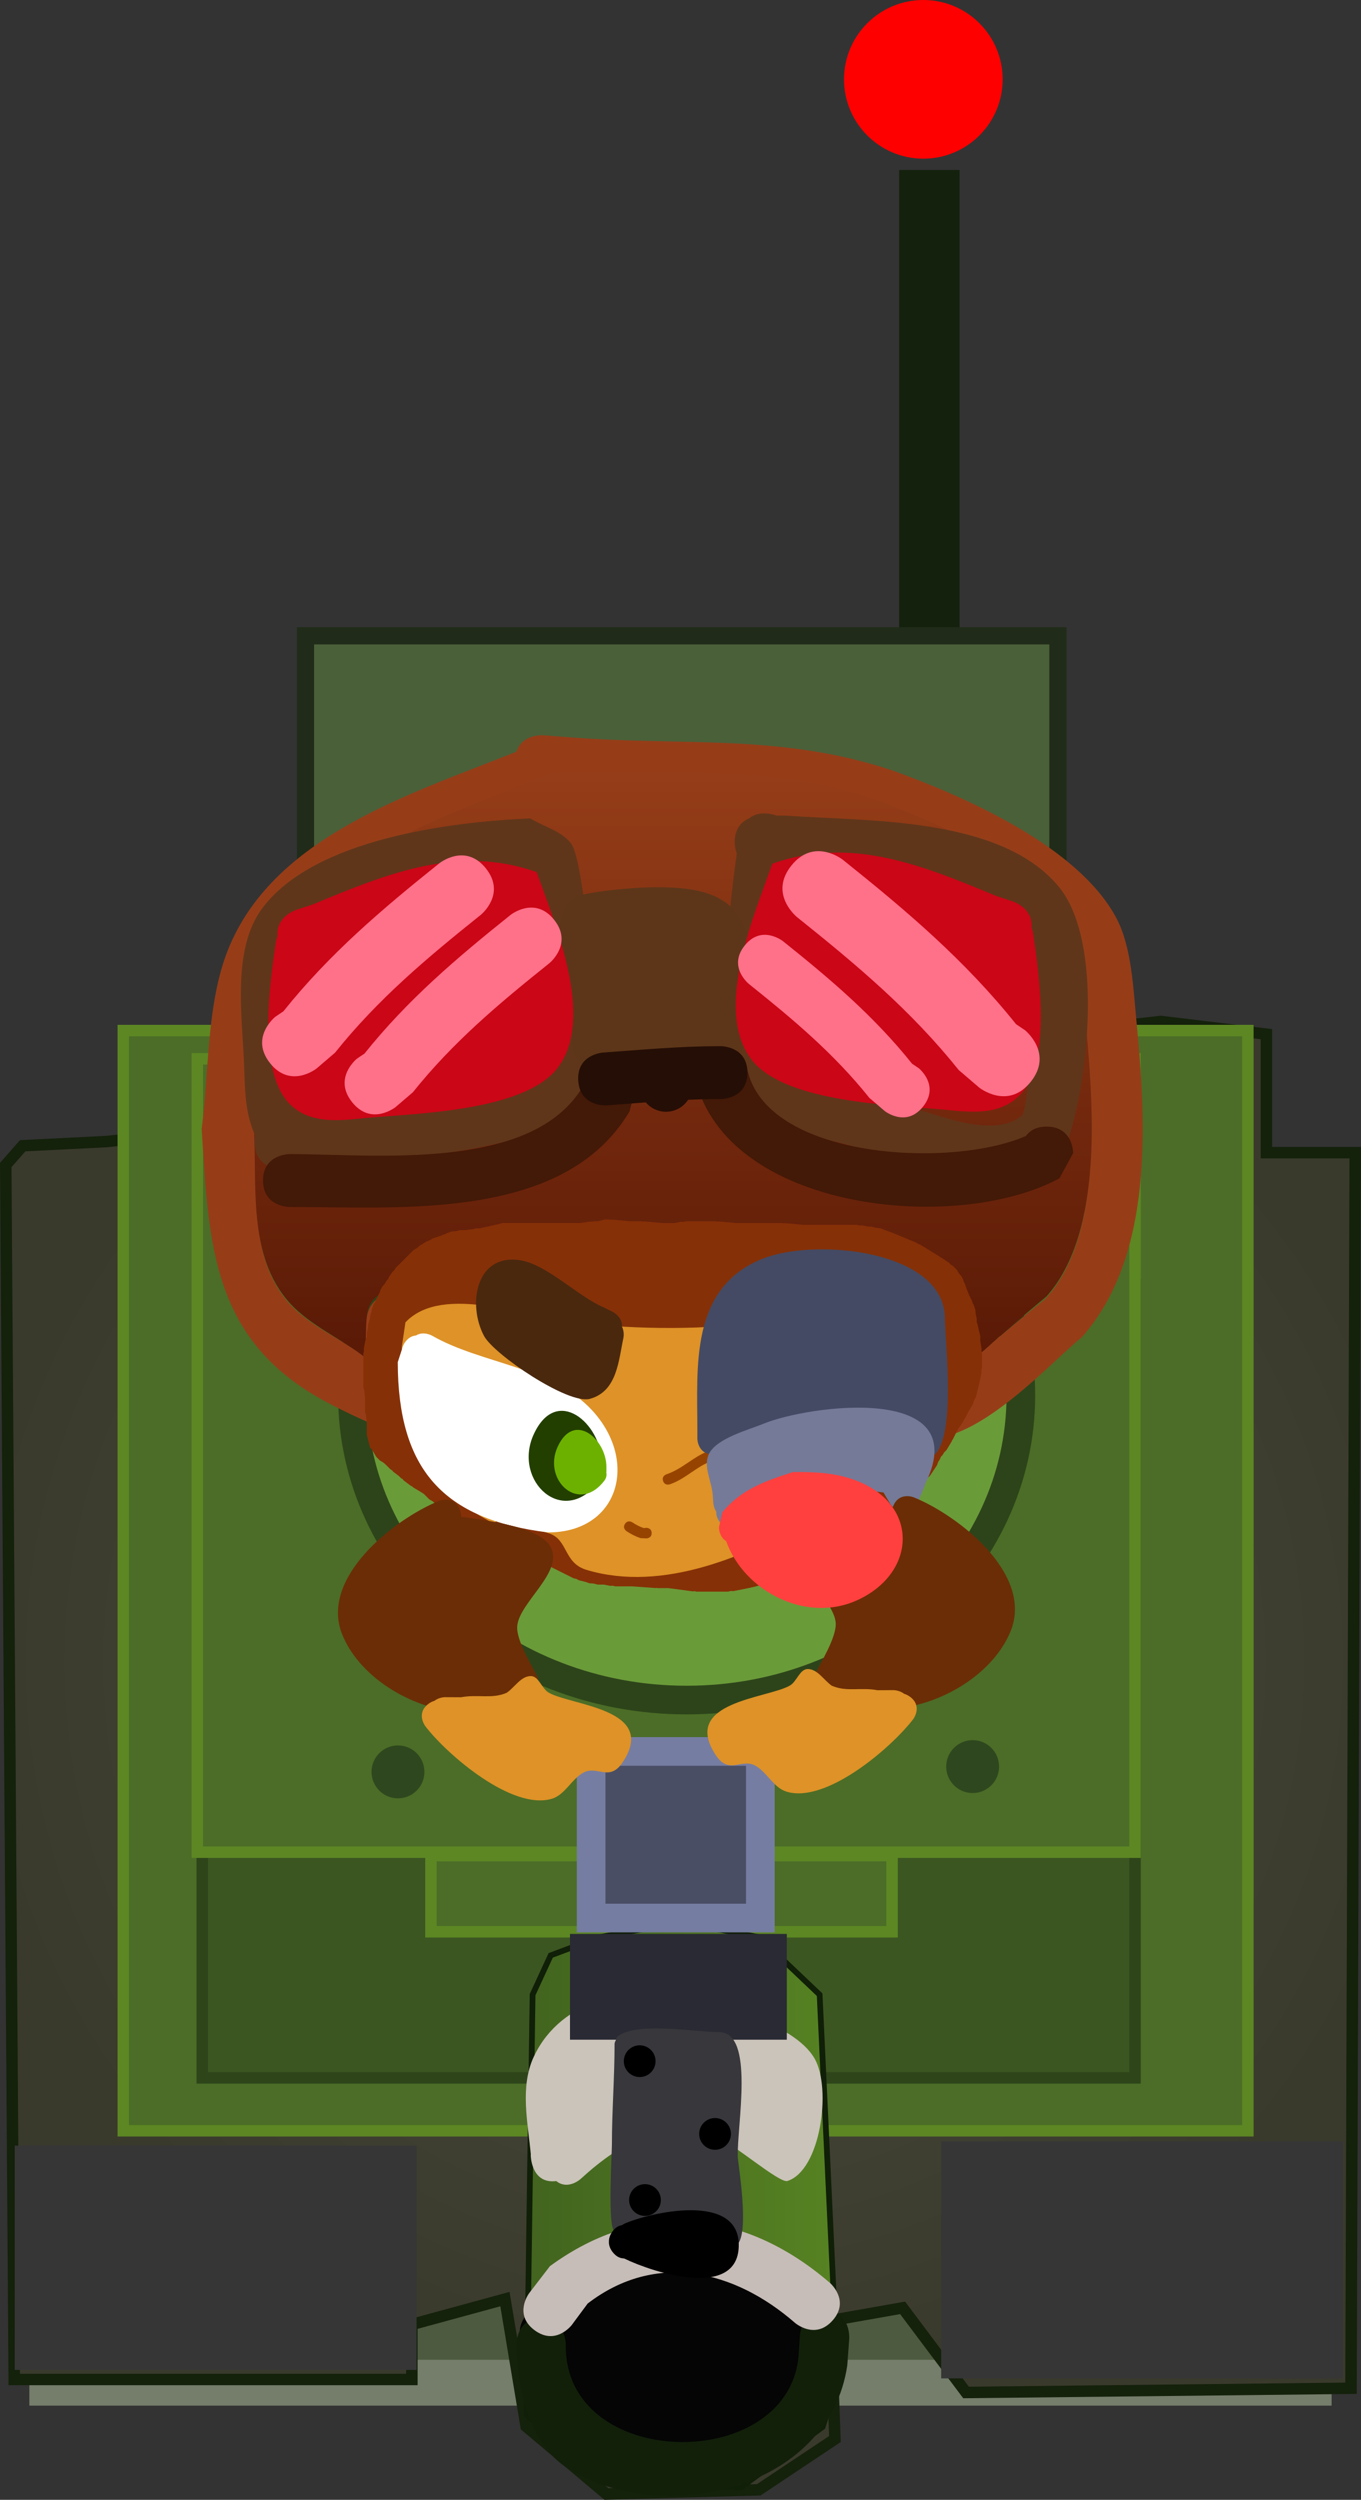 <svg version="1.1" xmlns="http://www.w3.org/2000/svg" xmlns:xlink="http://www.w3.org/1999/xlink" width="118.803" height="218.155" viewBox="0,0,118.803,218.155"><rect x="0" y="0" width="118.803" height="218.155" fill="#333333" stroke="none"/><defs><radialGradient cx="242.031" cy="216.136" r="64.255" gradientUnits="userSpaceOnUse" id="color-1"><stop offset="0" stop-color="#4d4d3f"/><stop offset="1" stop-color="#3a3a2c"/></radialGradient><linearGradient x1="226.56" y1="263.5" x2="253.992" y2="263.5" gradientUnits="userSpaceOnUse" id="color-2"><stop offset="0" stop-color="#42641f"/><stop offset="1" stop-color="#578322"/></linearGradient><linearGradient x1="239.314" y1="138.065" x2="239.314" y2="191.495" gradientUnits="userSpaceOnUse" id="color-3"><stop offset="0" stop-color="#963d18"/><stop offset="1" stop-color="#571805"/></linearGradient></defs><g transform="translate(-180.599,-71.097)"><g data-paper-data="{&quot;isPaintingLayer&quot;:true}" fill-rule="nonzero" stroke-linejoin="miter" stroke-miterlimit="10" stroke-dasharray="" stroke-dashoffset="0" style="mix-blend-mode: normal"><path d="M244.447,210.433c-0.632,-0.378 -0.632,-1.198 -0.632,-1.198l0.303,-1.327c1.666,-2.006 3.723,-2.713 6.168,-3.502c1.937,-0.014 3.734,0.056 5.571,0.769c5.43,2.107 5.215,8.014 0.079,10.395c-4.506,2.088 -9.942,-0.779 -11.489,-5.136z" fill="#ff403e" stroke="none" stroke-width="0.5" stroke-linecap="butt"/><path d="M235.746,254.665c0,-0.765 0.62,-1.385 1.385,-1.385c0.765,0 1.385,0.62 1.385,1.385c0,0.765 -0.62,1.385 -1.385,1.385c-0.765,0 -1.385,-0.62 -1.385,-1.385z" fill="#000000" stroke="none" stroke-width="0.5" stroke-linecap="butt"/><path d="M242.324,261.012c0,-0.765 0.62,-1.385 1.385,-1.385c0.765,0 1.385,0.62 1.385,1.385c0,0.765 -0.62,1.385 -1.385,1.385c-0.765,0 -1.385,-0.62 -1.385,-1.385z" fill="#000000" stroke="none" stroke-width="0.5" stroke-linecap="butt"/><path d="M236.207,266.782c0,-0.765 0.62,-1.385 1.385,-1.385c0.765,0 1.385,0.62 1.385,1.385c0,0.765 -0.62,1.385 -1.385,1.385c-0.765,0 -1.385,-0.62 -1.385,-1.385z" fill="#000000" stroke="none" stroke-width="0.5" stroke-linecap="butt"/><path d="M250.204,154.608c-0.426,4.476 -0.242,8.949 -0.087,13.455c0.049,1.441 -0.203,4.167 1.457,4.936c2.842,1.316 6.577,1.685 9.602,2.533c2.683,0.751 7.135,2.603 9.476,0.543c0.627,-2.263 0.516,-4.473 0.516,-6.814c-0.001,-2.741 1.027,-7.869 -0.938,-10.149c-4.022,-4.667 -14.278,-4.173 -20.026,-4.502zM249.149,149.967l0.857,0.002c7.08,0.51 18.676,0.067 23.761,6.174c4.001,4.804 2.592,17.226 0.686,22.549c-6.045,4.839 -12.377,1.884 -19.143,-0.011c-3.386,-0.948 -6.784,-0.965 -8.788,-4.442c-2.795,-4.851 -1.674,-14.908 -0.838,-20.971c-0.113,-0.272 -0.181,-0.6 -0.181,-0.996c0,-1.229 0.655,-1.804 1.267,-2.072c0.389,-0.31 0.946,-0.51 1.737,-0.397c0.242,0.035 0.456,0.091 0.643,0.165z" fill="#60361a" stroke="none" stroke-width="0.5" stroke-linecap="butt"/><path d="M246.61,172.398c0,2.308 -2.308,2.308 -2.308,2.308h-0.185c-0.896,-0.001 -1.79,0.023 -2.683,0.061c-0.412,0.63 -1.124,1.046 -1.933,1.046c-0.707,0 -1.339,-0.318 -1.763,-0.818c-1.142,0.085 -2.283,0.177 -3.427,0.258c0,0 -2.302,0.164 -2.467,-2.138c-0.164,-2.302 2.138,-2.467 2.138,-2.467c3.382,-0.242 6.743,-0.558 10.135,-0.56h0.185c0,0 2.308,0 2.308,2.308z" fill="#250e05" stroke="none" stroke-width="0.5" stroke-linecap="butt"/><path d="M259.087,128.665v-42.731h5.275v42.731z" fill="#14210d" stroke="none" stroke-width="0" stroke-linecap="butt"/><path d="M207.267,170.633v-44.05h65.679v44.05z" fill="#4a6039" stroke="#212b19" stroke-width="1.5" stroke-linecap="butt"/><path d="M185.162,279.032v-78.287h109.676v78.287z" fill="#4e5a3f" stroke="#757d6b" stroke-width="4" stroke-linecap="butt"/><path d="M182.577,171.084l7.386,-0.369l91.95,-10.477l9.232,1.108v10.34h7.755l-0.369,107.829l-33.604,0.369l-5.539,-7.386l-6.278,1.108l0.369,10.34l-6.647,4.431l-13.294,0.369l-7.016,-5.908l-1.846,-11.105l-8.124,2.216v4.801h-34.712l-0.739,-105.983z" fill="url(#color-1)" stroke="#14210b" stroke-width="1" stroke-linecap="round"/><path d="M191.36,257.046v-96.013h98.167v96.013z" fill="#4b6d27" stroke="#5c8723" stroke-width="1" stroke-linecap="butt"/><path d="M198.253,252.43v-69.24h81.426v69.24z" fill="#3c5621" stroke="#2e451a" stroke-width="1" stroke-linecap="butt"/><path d="M197.823,232.735v-69.24h81.857v69.24z" fill="#4b6d27" stroke="#5c8723" stroke-width="1" stroke-linecap="butt"/><path d="M218.217,239.679v-6.647h40.251v6.647z" fill="#4b6d27" stroke="#5c8723" stroke-width="1" stroke-linecap="butt"/><path d="M269.71,192.87c0,14.684 -13.061,26.588 -29.173,26.588c-16.112,0 -29.173,-11.904 -29.173,-26.588c0,-14.684 13.061,-26.588 29.173,-26.588c16.112,0 29.173,11.904 29.173,26.588z" fill="#6a9b39" stroke="#2d441a" stroke-width="2.5" stroke-linecap="butt"/><path d="M262.755,278.653v-20.68h35.081v20.68z" fill="#363636" stroke="none" stroke-width="0" stroke-linecap="butt"/><path d="M181.883,277.914v-19.572h35.082v19.572z" data-paper-data="{&quot;index&quot;:null}" fill="#363636" stroke="none" stroke-width="0" stroke-linecap="butt"/><path d="M228.67,241.739l4.22,-1.583l7.122,-1.319l6.858,1.319l5.275,5.012l1.319,28.223l0.528,4.484l-1.583,5.012l-7.122,5.275l-12.397,-0.528l-6.33,-5.803l0.528,-36.664z" fill="url(#color-2)" stroke="#101f07" stroke-width="0.5" stroke-linecap="round"/><path d="M229.152,261.432c-0.101,0.016 -0.209,0.024 -0.324,0.024c-1.901,0 -1.901,-2.308 -1.901,-2.308l0.012,-0.009c-0.255,-2.781 -0.979,-5.921 0.259,-8.564c2.417,-5.158 8.576,-6.127 12.852,-5.564c2.943,0.967 9.823,2.542 11.658,5.736c1.492,2.598 0.534,9.771 -2.382,10.682c-0.684,0.213 -4.835,-3.355 -6,-3.746c-4.801,-1.613 -8.293,0.147 -12.053,3.575c0,0 -1.093,0.995 -2.121,0.174z" fill="#cbc4ba" stroke="none" stroke-width="0.5" stroke-linecap="butt"/><path d="M226.345,275.788c-1.028,-1.485 0.343,-2.857 0.343,-2.857l0.687,-0.624c3.432,-2.275 6.606,-3.115 10.62,-3.901c1.569,-0.005 4.226,-0.087 5.807,0.187c7.432,1.291 11.775,7.645 6.215,14.052c-4.444,5.12 -13.754,5.525 -19.046,1.491c-2.622,-1.999 -3.347,-4.484 -4.469,-7.402c0,0 -0.159,-0.413 -0.157,-0.947z" fill="#050505" stroke="none" stroke-width="0.5" stroke-linecap="butt"/><path d="M252.747,272.722c2.148,0.177 1.982,2.478 1.982,2.478l-0.172,2.332c-1.62,10.959 -16.355,14.175 -24.543,8.872c-3.254,-2.108 -4.296,-7.039 -4.338,-10.709c0,0 0,-2.308 2.154,-2.308c2.154,0 2.154,2.308 2.154,2.308c-0.177,10.967 19.171,11.321 20.308,1.184l0.141,-2.033c0,0 0.165,-2.301 2.313,-2.124z" fill="#12200a" stroke="none" stroke-width="0.5" stroke-linecap="butt"/><path d="M227.258,274.447c-1.862,-1.385 -0.466,-3.231 -0.466,-3.231l1.812,-2.357c8.095,-5.917 17.006,-4.966 24.458,1.478c0,0 1.752,1.52 0.219,3.257c-1.533,1.737 -3.284,0.217 -3.284,0.217c-5.284,-4.602 -12.126,-6.279 -18.101,-1.688l-1.38,1.863c0,0 -1.396,1.846 -3.258,0.462z" fill="#c7bdb8" stroke="none" stroke-width="0.5" stroke-linecap="butt"/><path d="M213.031,225.726c0,-1.275 1.033,-2.308 2.308,-2.308c1.275,0 2.308,1.033 2.308,2.308c0,1.275 -1.033,2.308 -2.308,2.308c-1.275,0 -2.308,-1.033 -2.308,-2.308z" fill="#2f471e" stroke="none" stroke-width="0.5" stroke-linecap="butt"/><path d="M263.194,225.264c0,-1.275 1.033,-2.308 2.308,-2.308c1.275,0 2.308,1.033 2.308,2.308c0,1.275 -1.033,2.308 -2.308,2.308c-1.275,0 -2.308,-1.033 -2.308,-2.308z" fill="#2f471e" stroke="none" stroke-width="0.5" stroke-linecap="butt"/><path d="M229.402,139.997c-0.346,0.296 -0.676,0.434 -0.676,0.434c-8.784,3.654 -18.25,5.851 -23.644,14.74c-2.324,3.83 -1.67,10.27 -2.264,14.594c0.372,5.221 -0.648,11.28 3.245,15.322c1.72,1.785 4.41,2.931 6.354,4.388c-0.004,-0.147 -0.003,-0.282 0.004,-0.399c0.212,-3.663 -0.375,-4.766 4.217,-5.796c3.954,-0.887 11.293,0.718 15.447,0.718c6.245,0.004 12.202,-0.8 18.407,-1.464c2.305,-0.247 5.614,-1.403 7.897,-1.119c4.353,0.542 4.531,1.057 5.171,5.29c0.001,0.006 0.036,3.112 -0.369,4.722c1.145,-0.959 3.105,-2.35 3.21,-2.441c1.799,-1.553 3.596,-3.064 5.458,-4.543c5.174,-5.599 4.027,-16.755 3.349,-23.762c-0.207,-2.138 -0.217,-5.319 -1.225,-7.279c-2.616,-5.088 -11.979,-8.93 -16.987,-10.705c-9.305,-3.103 -17.384,-1.922 -26.935,-2.65zM225.673,136.693c0.534,-1.571 2.342,-1.432 2.342,-1.432l2.4,0.185c9.94,0.772 18.369,-0.349 28.087,2.889c6.29,2.261 16.279,6.639 19.571,12.929c1.318,2.517 1.46,6.19 1.729,8.969c0.864,8.924 1.517,20.46 -4.775,27.568c-3.101,2.496 -11.055,11.536 -15.652,8.004c-3.14,-2.413 1.343,-7.686 -0.317,-9.91c-0.177,-0.237 -5.045,0.824 -5.228,0.85c-7.241,1.032 -14.446,1.866 -21.746,1.87c-3.284,0 -6.588,0.126 -9.868,-0.001c-0.939,-0.036 -1.883,-0.062 -2.812,-0.204c-0.91,-0.139 -2.554,-1.427 -2.713,-0.52c-0.381,2.175 2.033,6.367 -1.116,8.052c-0.793,0.424 -5.152,-1.789 -6.348,-2.419c-10.157,-5.35 -10.384,-13.737 -11.024,-23.909c0.592,-4.559 0.455,-9.592 1.746,-14.026c3.256,-11.182 16.162,-15.053 25.722,-18.894z" fill="#963d18" stroke="none" stroke-width="0.5" stroke-linecap="butt"/><path d="M230.03,138.117c9.551,0.754 17.717,-0.455 27.023,2.759c5.008,1.839 14.402,5.863 17.018,11.132c1.008,2.03 1.023,5.344 1.23,7.558c0.678,7.257 1.814,18.874 -3.36,24.673c-1.862,1.532 -3.669,3.112 -5.468,4.721c-0.105,0.094 -2.072,1.543 -3.217,2.536c0.405,-1.668 0.237,-5.017 0.236,-5.023c-0.64,-4.385 -0.677,-4.795 -5.03,-5.356c-2.283,-0.295 -5.612,0.922 -7.917,1.178c-6.205,0.688 -12.247,1.53 -18.492,1.526c-4.153,0 -11.532,-1.693 -15.486,-0.774c-4.592,1.067 -3.863,2.088 -4.075,5.882c-0.007,0.121 -0.147,0.387 -0.143,0.539c-1.944,-1.509 -4.645,-2.711 -6.364,-4.56c-3.893,-4.187 -2.885,-10.5 -3.257,-15.908c0.594,-4.479 -0.056,-11.188 2.268,-15.155c5.393,-9.208 14.912,-11.543 23.696,-15.328c0,0 0.332,-0.143 0.678,-0.451z" data-paper-data="{&quot;noHover&quot;:false,&quot;origItem&quot;:[&quot;Path&quot;,{&quot;applyMatrix&quot;:true,&quot;segments&quot;:[[[217.92027,486.23867],[0,0],[-0.37482,0.32116]],[[217.18817,486.7087],[0,0],[-9.51461,3.95751]],[[191.57761,502.67511],[5.84178,-9.62911],[-2.51682,4.14852]],[[189.12527,518.48347],[0.64297,-4.68443],[0.40256,5.65522]],[[192.64026,535.08032],[-4.2172,-4.37814],[1.86268,1.93376]],[[199.52264,539.83333],[-2.10525,-1.57775],[-0.00471,-0.15927]],[[199.52664,539.40101],[-0.00732,0.12642],[0.22965,-3.9674]],[[204.0948,533.12313],[-4.97411,1.11557],[4.2828,-0.96053]],[[220.82664,533.90101],[-4.49899,0],[6.76464,0.00396]],[[240.76546,532.31469],[-6.72156,0.71983],[2.49634,-0.26734]],[[249.3193,531.10273],[-2.47306,-0.30808],[4.71548,0.58744]],[[254.921,536.83323],[-0.69354,-4.58532],[0.00096,0.00635]],[[254.52124,541.94784],[0.43898,-1.74415],[1.24058,-1.03861]],[[257.99843,539.30392],[-0.11396,0.09835],[1.94904,-1.68197]],[[263.91094,534.38266],[-2.01726,1.60216],[5.60477,-6.06446]],[[267.53851,508.64434],[0.73441,7.58917],[-0.22406,-2.31536]],[[266.21148,500.75992],[1.09151,2.1228],[-2.83356,-5.5108]],[[247.81088,489.16417],[5.425,1.9229],[-10.07946,-3.36159]],[[218.63489,486.29364],[10.3456,0.78873],[0,0]]],&quot;closed&quot;:true}]}" fill="url(#color-3)" stroke="none" stroke-width="0.5" stroke-linecap="butt"/><path d="M207.024,168.342c5.056,-0.397 10.3,-0.97 15.239,-1.848c1.202,-0.214 4.718,-0.555 5.586,-1.712c1.785,-2.381 -0.244,-10.316 -0.634,-13.046c-0.219,-1.53 0.146,-4.043 -1.377,-4.725c-5.228,0.666 -15.139,1.574 -18.683,6.157c-1.81,2.34 -0.75,7.805 -0.645,10.525c0.079,2.063 -0.186,3.167 0.513,4.65zM202.869,170.199c-0.885,-2.039 -0.869,-3.682 -0.971,-6.329c-0.158,-4.099 -1.053,-9.931 1.57,-13.478c4.512,-6.102 16.5,-7.575 23.415,-7.876c1.19,0.733 2.723,1.088 3.571,2.199c0.632,0.828 1.144,5.071 1.33,6.369c0.622,4.355 2.609,12.666 -0.265,16.497c-1.24,1.654 -3.826,2.373 -5.685,2.865c-5.932,1.571 -12.675,2.087 -18.886,2.534c-0.451,0.177 -0.91,0.159 -1.267,0.091c-0.13,0.009 -0.26,0.019 -0.39,0.028c0,0 -2.302,0.164 -2.467,-2.138c-0.02,-0.286 -0.003,-0.539 0.044,-0.763z" fill="#60361a" stroke="none" stroke-width="0.5" stroke-linecap="butt"/><path d="M249.435,146.914c-0.426,4.476 -0.242,8.949 -0.087,13.455c0.049,1.441 -0.203,4.167 1.457,4.936c2.842,1.316 6.577,1.685 9.602,2.533c2.683,0.751 7.135,2.603 9.476,0.543c0.627,-2.263 0.516,-4.473 0.516,-6.814c-0.001,-2.741 1.027,-7.869 -0.938,-10.149c-4.022,-4.667 -14.278,-4.173 -20.026,-4.502zM248.379,142.274l0.857,0.002c7.08,0.51 18.676,0.067 23.761,6.174c4.001,4.804 2.592,17.226 0.686,22.549c-6.045,4.839 -12.377,1.884 -19.143,-0.011c-3.386,-0.948 -6.784,-0.965 -8.788,-4.442c-2.795,-4.851 -1.674,-14.908 -0.838,-20.971c-0.113,-0.272 -0.181,-0.6 -0.181,-0.996c0,-1.229 0.655,-1.804 1.267,-2.072c0.389,-0.31 0.946,-0.51 1.737,-0.397c0.242,0.035 0.456,0.091 0.643,0.165z" fill="#60361a" stroke="none" stroke-width="0.5" stroke-linecap="butt"/><path d="M234.384,162.81c2.263,0.453 1.811,2.716 1.811,2.716l-0.639,2.557c-5.714,9.587 -19.853,8.346 -29.69,8.346c0,0 -2.308,0 -2.308,-2.308c0,-2.308 2.308,-2.308 2.308,-2.308c7.589,0 21.365,1.598 25.702,-6.056l0.1,-1.136c0,0 0.453,-2.263 2.716,-1.811z" fill="#431907" stroke="none" stroke-width="0.5" stroke-linecap="butt"/><path d="M270.156,170.228c0.332,-0.444 0.886,-0.815 1.812,-0.815c2.308,0 2.308,2.308 2.308,2.308l-1.203,2.211c-9.026,4.87 -29.076,2.847 -31.796,-8.744c0,0 -0.484,-2.257 1.773,-2.74c2.257,-0.484 2.74,1.773 2.74,1.773c1.479,8.044 17.841,8.894 24.366,6.007z" fill="#431907" stroke="none" stroke-width="0.5" stroke-linecap="butt"/><path d="M234.907,163.135c-0.264,0.619 -0.837,1.292 -2.083,1.292c-2.308,0 -2.308,-2.308 -2.308,-2.308l0.007,-0.746c-0.221,-2.982 -2.501,-9.267 -0.069,-11.78c0.627,-0.648 5.097,-0.997 6.344,-1.044c6.925,-0.257 9.619,1.419 9.592,8.612c-0.006,1.531 0.619,3.3 -0.207,4.589c-1.951,3.046 -8.327,1.401 -11.275,1.383z" fill="#5d3619" stroke="none" stroke-width="0.5" stroke-linecap="butt"/><path d="M245.841,164.704c0,2.308 -2.308,2.308 -2.308,2.308h-0.185c-0.896,-0.001 -1.79,0.023 -2.683,0.061c-0.412,0.63 -1.124,1.046 -1.933,1.046c-0.707,0 -1.339,-0.318 -1.763,-0.818c-1.142,0.085 -2.283,0.177 -3.427,0.258c0,0 -2.302,0.164 -2.467,-2.138c-0.164,-2.302 2.138,-2.467 2.138,-2.467c3.382,-0.242 6.743,-0.558 10.135,-0.56h0.185c0,0 2.308,-0 2.308,2.308z" fill="#250e05" stroke="none" stroke-width="0.5" stroke-linecap="butt"/><path d="M204.825,152.792c-0.157,-1.694 1.599,-2.279 1.599,-2.279l1.504,-0.495c6.485,-2.697 12.689,-5.232 19.521,-2.811c1.502,4.315 5.192,12.751 1.803,17.11c-2.931,3.771 -12.407,3.944 -16.693,4.344c-2.195,0.205 -4.855,0.618 -6.686,-1.237c-2.834,-2.871 -1.716,-10.631 -1.184,-14.15c0,0 0.032,-0.205 0.137,-0.483z" fill="#cb0616" stroke="none" stroke-width="0.5" stroke-linecap="butt"/><path d="M204.18,163.887c-1.804,-2.255 0.451,-4.059 0.451,-4.059l0.704,-0.473c4.02,-5.025 8.602,-8.912 13.619,-12.926c0,0 2.255,-1.804 4.059,0.451c1.804,2.255 -0.451,4.059 -0.451,4.059c-4.685,3.748 -8.968,7.338 -12.717,12.024l-1.606,1.375c0,0 -2.255,1.804 -4.059,-0.451z" fill="#ff7089" stroke="none" stroke-width="0.5" stroke-linecap="butt"/><path d="M211.336,167.283c-1.689,-2.111 0.422,-3.8 0.422,-3.8l0.659,-0.443c3.763,-4.704 8.052,-8.343 12.749,-12.1c0,0 2.111,-1.689 3.8,0.422c1.689,2.111 -0.422,3.8 -0.422,3.8c-4.386,3.509 -8.395,6.869 -11.905,11.256l-1.504,1.287c0,0 -2.111,1.689 -3.8,-0.422z" fill="#ff7089" stroke="none" stroke-width="0.5" stroke-linecap="butt"/><path d="M270.776,152.536c0.532,3.519 1.65,11.279 -1.184,14.15c-1.831,1.855 -4.492,1.442 -6.686,1.237c-4.286,-0.4 -13.762,-0.573 -16.693,-4.344c-3.389,-4.36 0.301,-12.795 1.803,-17.11c6.832,-2.421 13.036,0.113 19.521,2.811l1.504,0.495c0,0 1.755,0.585 1.599,2.279c0.106,0.278 0.137,0.483 0.137,0.483z" data-paper-data="{&quot;index&quot;:null}" fill="#cb0616" stroke="none" stroke-width="0.5" stroke-linecap="butt"/><path d="M266.07,166.005l-1.782,-1.526c-4.159,-5.199 -8.912,-9.182 -14.11,-13.341c0,0 -2.502,-2.002 -0.5,-4.503c2.002,-2.502 4.503,-0.5 4.503,-0.5c5.567,4.454 10.65,8.766 15.111,14.342l0.781,0.525c0,0 2.502,2.002 0.5,4.503c-2.002,2.502 -4.503,0.5 -4.503,0.5z" data-paper-data="{&quot;index&quot;:null}" fill="#ff7089" stroke="none" stroke-width="0.5" stroke-linecap="butt"/><path d="M257.815,168.045l-1.328,-1.137c-3.099,-3.874 -6.639,-6.841 -10.512,-9.939c0,0 -1.864,-1.491 -0.373,-3.355c1.491,-1.864 3.355,-0.373 3.355,-0.373c4.147,3.318 7.935,6.531 11.258,10.685l0.582,0.391c0,0 1.864,1.491 0.373,3.355c-1.491,1.864 -3.355,0.373 -3.355,0.373z" data-paper-data="{&quot;index&quot;:null}" fill="#ff7089" stroke="none" stroke-width="0.5" stroke-linecap="butt"/><path d="M212.619,195.129l-0.035,-0.106l-0.028,-0.37l-0.09,-0.36v-1.318l-0.035,-0.106l-0.028,-0.37l-0.09,-0.36v-2.923l0.056,-0.223l-0.011,-0.23l0.154,-0.769l0.109,-0.23v-0.394l0.09,-0.36l0.028,-0.37l0.108,-0.325l0.126,-0.628l0.062,-0.132l0.011,-0.145l0.154,-0.462l0.166,-0.26l0.104,-0.29l0.136,-0.204l0.056,-0.168l0.089,-0.14l0.011,-0.048l-0,-0.002l0.001,-0.002l0.025,-0.11l0.154,-0.308l0.241,-0.282l0.191,-0.318l0.111,-0.111l0.013,-0.015l0.049,-0.137l0.308,-0.462l0.17,-0.155l0.118,-0.197l1.539,-1.539l0.318,-0.191l0.282,-0.241l0.179,-0.09l0.342,-0.228l0.29,-0.104l0.26,-0.166l0.768,-0.256l0.161,-0.081l0.162,-0.036l0.14,-0.089l0.462,-0.154l0.37,-0.028l0.36,-0.09h0.549l0.106,-0.035l0.37,-0.028l0.36,-0.09h0.331l0.34,-0.085h0.056l0.051,-0.024l0.466,-0.093l0.031,-0.016l0.518,-0.115l0.514,-0.129h0.064l0.065,-0.014l0.022,0.014h6.609l0.915,-0.131l0.165,0.017l0.161,-0.04h0.295l0.114,-0.025l0.514,-0.129h0.064l0.065,-0.014l0.022,0.014h0.311l0.104,0.026l0.105,-0.016l1.588,0.144h0.972l0.104,0.026l0.105,-0.016l1.588,0.144h1.052l0.545,-0.109l0.23,0.011l0.223,-0.056h2.616l0.104,0.026l0.105,-0.016l1.588,0.144h4.05l0.104,0.026l0.105,-0.016l1.588,0.144h4.665l0.223,0.056l0.23,-0.011l0.545,0.109h0.233l0.4,0.1l0.41,0.047l1.231,0.462l0.035,0.024l0.042,0.006l1.846,0.769l0.137,0.102l0.163,0.05l0.769,0.462l0.015,0.015l0.021,0.007l1.231,0.769l0.024,0.025l0.033,0.012l0.462,0.308l0.155,0.17l0.197,0.118l0.308,0.308l0.191,0.318l0.241,0.282l0.154,0.308l0.025,0.11l0.001,0.002l-0,0.002l0.011,0.048l0.089,0.14l0.132,0.397l0.247,0.617l0.265,0.53l0.036,0.162l0.089,0.14l0.154,0.462l0.028,0.37l0.09,0.36v0.331l0.012,0.049l0.007,0.004l0.016,0.064l0.029,0.058l0.115,0.518l0.129,0.514v0.064l0.014,0.065l-0.014,0.022v0.274l0.122,0.735l-0.015,0.192l0.047,0.187v1.231l-0.056,0.223l0.011,0.23l-0.154,0.769l-0.024,0.051v0.056l-0.308,1.231l-0.161,0.301l-0.099,0.327l-0.416,0.693l-0.268,0.536l-0.095,0.111l-0.049,0.137l-0.536,0.804l-0.397,0.795l-0.059,0.069l-0.026,0.087l-0.462,0.769l-0.201,0.201l-0.146,0.244l-0.153,0.153l-0.059,0.176l-0.166,0.26l-0.104,0.29l-0.615,0.923l-0.335,0.305l-0.305,0.335l-0.604,0.402l-0.075,0.082l-0.389,0.453l-0.035,0.002l-0.708,0.472l-0.762,0.762l-0.318,0.191l-0.186,0.16l-1.306,1.306l-0.001,0.005l-0.014,0.01l-0.175,0.175l-0.398,0.239l-0.377,0.272l-0.23,0.092l-0.015,0.009l-0.004,-0.001l-0.202,0.081l-0.502,0.402l-0.093,0.043l-0.069,0.076l-0.378,0.252l-0.691,0.553l-0.093,0.043l-0.069,0.076l-0.462,0.308l-0.137,0.049l-0.111,0.095l-0.308,0.154l-0.162,0.036l-0.14,0.089l-0.768,0.256l-1.084,0.542l-0.096,0.021l-0.079,0.057l-1.45,0.58l-0.222,0.111l-0.162,0.036l-0.14,0.089l-0.462,0.154l-0.09,0.007l-0.08,0.043l-1.231,0.308h-0.056l-0.051,0.024l-1.539,0.308l-0.23,-0.011l-0.223,0.056h-2.77l-0.151,-0.038l-0.154,0.017l-2.156,-0.287h-0.924l-0.082,-0.02l-0.083,0.015l-2.072,-0.148h-1.456l-0.223,-0.056l-0.23,0.011l-0.545,-0.109h-0.541l-0.36,-0.09l-0.37,-0.028l-0.378,-0.126l-0.529,-0.132l-0.224,-0.12l-0.248,-0.055l-2.376,-1.188l-0.68,-0.272l-0.036,-0.026l-0.044,-0.008l-1.385,-0.615l-0.13,-0.101l-0.156,-0.051l-1.138,-0.711l-3.201,-1.601l-0.431,-0.172l-0.004,0.001l-0.015,-0.009l-0.23,-0.092l-0.377,-0.272l-0.398,-0.239l-0.175,-0.175l-0.014,-0.01l-0.001,-0.005l-0.002,-0.002l-0.318,-0.238l-0.122,-0.061l-0.282,-0.241l-0.318,-0.191l-0.265,-0.265l-0.186,-0.16l-0.318,-0.191l-0.454,-0.454l-0.226,-0.15l-0.722,-0.433l-0.086,-0.086l-0.112,-0.047l-0.615,-0.462l-0.105,-0.129l-0.142,-0.085l-0.192,-0.192l-0.484,-0.363l-0.105,-0.129l-0.142,-0.085l-0.419,-0.419l-0.186,-0.16l-0.318,-0.191l-0.308,-0.308l-0.435,-0.725l-0.106,-0.061l-0.05,-0.2l-0.021,-0.034l0.006,-0.023l-0.224,-0.897z" fill="#863007" stroke="none" stroke-width="0.5" stroke-linecap="butt"/><path d="M258.107,200.624c-2.303,0.988 -4.518,2.152 -6.832,3.139c-5.362,3.044 -12.775,6.356 -19.487,4.331c-2.001,-0.604 -1.588,-2.615 -3.237,-3.173c-2.273,-0.769 -3.28,-0.525 -4.562,-1.241l-0.237,0.415l-1.269,-0.725c-0.43,-0.235 -0.721,-0.691 -0.721,-1.216c0,-0.765 0.62,-1.385 1.385,-1.385h1.477v0.068l0.169,-0.058c1.538,0.384 2.965,0.372 4.507,0.75c3.593,0.45 5.479,-4.875 2.355,-6.688c-3.947,-2.291 -10.325,-3.546 -14.753,-4.638c0,0 -0.375,-0.094 -0.679,-0.38c-0.555,-0.396 -0.555,-1.148 -0.555,-1.148l0.321,-2.179c3.304,-3.482 10.832,-0.338 15.236,0.063c4.922,0.553 11.238,0.645 16.093,-0.177c3.092,-0.523 7.61,-2.481 10.66,-2.229c6.565,0.543 0.752,5.774 -1.834,6.921c-3.369,1.126 -7.56,1.476 -10.611,3.359c-1.178,0.727 -1.969,3.81 -0.559,4.73c2.472,1.613 7.26,0.081 11.159,-0.695c0.239,-0.107 0.479,-0.212 0.72,-0.315l0.206,-0.118l-0.091,-0.363l1.447,-0.362c0.117,-0.032 0.239,-0.049 0.366,-0.049c0.765,0 1.385,0.62 1.385,1.385c0,0.524 -0.291,0.981 -0.721,1.216l-1.269,0.725l-0.017,-0.03z" fill="#de9227" stroke="none" stroke-width="0.5" stroke-linecap="butt"/><path d="M260.791,186.164c0.793,0.064 1.123,0.889 1.123,0.889l0.468,1.437c-0.016,9.361 -3.967,13.733 -13.116,14.861c-6.174,0 -7.944,-6.184 -3.871,-10.633c3.528,-3.853 9.685,-4.059 13.991,-6.538c0,0 0.75,-0.429 1.404,-0.016z" fill="#ffffff" stroke="none" stroke-width="0.5" stroke-linecap="butt"/><path d="M244.87,198.861c-0.013,-0.087 -0.013,-0.144 -0.013,-0.144v-0.573c0.021,-3.336 3.92,-6.79 5.927,-2.433c1.878,4.076 -2.62,8.257 -5.727,4.06c0,0 -0.31,-0.435 -0.187,-0.91z" fill="#223f00" stroke="none" stroke-width="0.5" stroke-linecap="butt"/><path d="M244.862,199.056c-0.009,-0.063 -0.009,-0.103 -0.009,-0.103v-0.411c0.015,-2.394 2.814,-4.874 4.254,-1.746c1.348,2.926 -1.881,5.927 -4.111,2.914c0,0 -0.223,-0.312 -0.134,-0.653z" fill="#6db100" stroke="none" stroke-width="0.5" stroke-linecap="butt"/><path d="M244.653,187.234c-0.06,-0.85 0.79,-1.275 0.79,-1.275l0.812,-0.404c2.296,-0.979 4.992,-3.807 7.391,-4.128c3.768,-0.504 4.493,3.896 3.046,6.621c-0.859,1.619 -7.338,6.004 -9.231,5.494c-2.419,-0.651 -2.515,-3.41 -2.936,-5.306c0,0 -0.118,-0.532 0.127,-1.003z" fill="#49280e" stroke="none" stroke-width="0.5" stroke-linecap="butt"/><path d="M218.316,187.658c4.306,2.479 10.463,2.685 13.991,6.538c4.073,4.449 2.303,10.633 -3.871,10.633c-9.149,-1.128 -13.1,-5.5 -13.116,-14.861l0.468,-1.437c0,0 0.33,-0.825 1.123,-0.889c0.654,-0.412 1.404,0.016 1.404,0.016z" data-paper-data="{&quot;index&quot;:null}" fill="#ffffff" stroke="none" stroke-width="0.5" stroke-linecap="butt"/><path d="M232.917,200.324c-3.107,4.197 -7.604,0.016 -5.727,-4.06c2.007,-4.357 5.906,-0.903 5.927,2.433v0.573c0,0 0,0.057 -0.013,0.144c0.123,0.475 -0.187,0.91 -0.187,0.91z" data-paper-data="{&quot;index&quot;:null}" fill="#223f00" stroke="none" stroke-width="0.5" stroke-linecap="butt"/><path d="M233.391,200.263c-2.23,3.012 -5.459,0.012 -4.111,-2.914c1.441,-3.128 4.239,-0.648 4.254,1.746v0.411c0,0 0,0.041 -0.009,0.103c0.089,0.341 -0.134,0.653 -0.134,0.653z" data-paper-data="{&quot;index&quot;:null}" fill="#6db100" stroke="none" stroke-width="0.5" stroke-linecap="butt"/><path d="M235.016,187.868c-0.421,1.896 -0.518,4.655 -2.936,5.306c-1.892,0.51 -8.371,-3.875 -9.231,-5.494c-1.446,-2.724 -0.722,-7.125 3.046,-6.621c2.399,0.321 5.095,3.148 7.391,4.128l0.812,0.404c0,0 0.85,0.425 0.79,1.275c0.246,0.471 0.127,1.003 0.127,1.003z" data-paper-data="{&quot;index&quot;:null}" fill="#49280e" stroke="none" stroke-width="0.5" stroke-linecap="butt"/><path d="M254.274,78.021c0,-3.824 3.1,-6.924 6.924,-6.924c3.824,0 6.924,3.1 6.924,6.924c0,3.824 -3.1,6.924 -6.924,6.924c-3.824,0 -6.924,-3.1 -6.924,-6.924z" fill="#fe0000" stroke="none" stroke-width="0.5" stroke-linecap="butt"/><path d="M243.003,197.381c0.413,0.206 0.206,0.619 0.206,0.619l-0.452,0.601c-1.267,0.386 -2.32,1.573 -3.693,2.031c0,0 -0.438,0.146 -0.584,-0.292c-0.146,-0.438 0.292,-0.584 0.292,-0.584c1.408,-0.469 2.376,-1.566 3.693,-2.031l-0.082,-0.138c0,0 0.206,-0.413 0.619,-0.206z" fill="#974300" stroke="none" stroke-width="0.5" stroke-linecap="butt"/><path d="M237.481,204.888c0,0.462 -0.462,0.462 -0.462,0.462l-0.515,-0.024c-0.43,-0.146 -0.839,-0.358 -1.218,-0.608c0,0 -0.384,-0.256 -0.128,-0.64c0.256,-0.384 0.64,-0.128 0.64,-0.128c0.308,0.208 0.644,0.385 0.998,0.5l0.223,-0.024c0,0 0.462,0 0.462,0.462z" fill="#974300" stroke="none" stroke-width="0.5" stroke-linecap="butt"/><g stroke-linecap="butt"><path d="M232.2,238.481v-14.54h14.771v14.54z" fill="#4a4e65" stroke="#767da2" stroke-width="2.5"/><path d="M230.354,249.098v-9.232h18.926v9.232z" fill="#292a33" stroke="none" stroke-width="0"/><path d="M234.343,249.175l0.078,-0.277c1.506,-1.438 6.841,-0.459 8.941,-0.465c3.167,0 1.545,8.159 1.638,10.937c0.118,1.173 1.131,7.398 -0.295,7.752c-0.734,0.182 -5.004,-2.514 -6.236,-2.766c-1.129,-0.003 -3.56,1.705 -4.221,1.443c-0.631,-0.251 -0.234,-6.699 -0.234,-7.556c0,-2.936 0.231,-5.822 0.231,-8.77c0,0 0,-0.164 0.098,-0.296z" fill="#37373c" stroke="none" stroke-width="0.5"/><path d="M235.053,250.972c0,-0.765 0.62,-1.385 1.385,-1.385c0.765,0 1.385,0.62 1.385,1.385c0,0.765 -0.62,1.385 -1.385,1.385c-0.765,0 -1.385,-0.62 -1.385,-1.385z" fill="#000000" stroke="none" stroke-width="0.5"/><path d="M241.631,257.319c0,-0.765 0.62,-1.385 1.385,-1.385c0.765,0 1.385,0.62 1.385,1.385c0,0.765 -0.62,1.385 -1.385,1.385c-0.765,0 -1.385,-0.62 -1.385,-1.385z" fill="#000000" stroke="none" stroke-width="0.5"/><path d="M235.515,263.089c0,-0.765 0.62,-1.385 1.385,-1.385c0.765,0 1.385,0.62 1.385,1.385c0,0.765 -0.62,1.385 -1.385,1.385c-0.765,0 -1.385,-0.62 -1.385,-1.385z" fill="#000000" stroke="none" stroke-width="0.5"/><path d="M234.908,265.278l0.149,-0.104c2.18,-0.981 10.198,-2.872 10.027,1.995c-0.16,4.538 -7.341,2.317 -10.006,1.019c-0.326,-0.006 -0.693,-0.144 -1.017,-0.576c-0.244,-0.326 -0.321,-0.627 -0.308,-0.891c-0.007,-0.236 0.059,-0.504 0.247,-0.799c0.272,-0.427 0.6,-0.599 0.908,-0.644z" fill="#000000" stroke="none" stroke-width="0.5"/></g><path d="M244.138,197.172c-0.143,0.39 -0.481,0.851 -1.28,0.851c-1.385,0 -1.385,-1.385 -1.385,-1.385v-0.739c0,-5.548 -0.662,-12.395 5.655,-14.943c4.593,-1.853 15.645,-0.783 15.947,4.972c0,2.259 1.138,11.292 -1.26,12.372c-0.475,0.214 -6.443,-2.672 -7.403,-2.888c-3.812,-0.855 -6.807,0.03 -10.197,1.725c0,0 -0.028,0.014 -0.078,0.034z" fill="#444a63" stroke="none" stroke-width="0.5" stroke-linecap="butt"/><path d="M243.126,203.025c-0.234,-0.352 -0.261,-0.743 -0.261,-0.743l-0.048,-0.691c-0.08,-1.207 -0.863,-2.527 -0.333,-3.614c0.667,-1.368 3.458,-2.098 4.778,-2.64c3.888,-1.598 18.355,-3.586 14.15,5.154c-0.03,0.062 -0.061,0.123 -0.094,0.184l0.029,0.012l-0.583,1.402c-0.189,0.483 -0.642,0.839 -1.194,0.878c-0.551,0.038 -1.05,-0.251 -1.304,-0.703l-0.545,-0.923c-5.066,-0.68 -8.154,-0.395 -12.334,2.846c0,0 -1.096,0.847 -1.942,-0.249c-0.257,-0.333 -0.335,-0.642 -0.319,-0.912z" fill="#757a98" stroke="none" stroke-width="0.5" stroke-linecap="butt"/><path d="M220.85,203.459c2.661,0.378 7.024,0.96 7.851,2.702c1.039,2.189 -2.746,4.746 -2.951,6.823c-0.126,1.278 1.399,3.665 1.847,4.601c-3.728,5.753 -14.548,2.418 -17.111,-3.814c-2.038,-4.958 4.498,-10.09 8.443,-11.698c0,0 1.286,-0.514 1.8,0.771c0.092,0.229 0.126,0.434 0.121,0.615z" fill="#6b2d06" stroke="none" stroke-width="0.5" stroke-linecap="butt"/><path d="M258.566,202.537c0.514,-1.286 1.8,-0.771 1.8,-0.771c3.946,1.608 10.482,6.74 8.443,11.698c-2.562,6.232 -13.382,9.567 -17.111,3.814c0.448,-0.936 1.974,-3.323 1.847,-4.601c-0.205,-2.078 -3.991,-4.634 -2.951,-6.823c0.827,-1.742 5.19,-2.324 7.851,-2.702c-0.005,-0.182 0.029,-0.386 0.121,-0.615z" data-paper-data="{&quot;index&quot;:null}" fill="#6b2d06" stroke="none" stroke-width="0.5" stroke-linecap="butt"/><path d="M243.986,205.586c-0.632,-0.378 -0.632,-1.198 -0.632,-1.198l0.303,-1.327c1.666,-2.006 3.723,-2.713 6.168,-3.502c1.937,-0.014 3.734,0.056 5.571,0.769c5.43,2.107 5.215,8.014 0.079,10.395c-4.506,2.088 -9.942,-0.779 -11.489,-5.136z" fill="#ff403e" stroke="none" stroke-width="0.5" stroke-linecap="butt"/><path d="M218.522,219.524c0.403,-0.318 0.921,-0.318 0.921,-0.318l1.402,0.007c1.477,-0.277 2.683,0.175 3.99,-0.393c0.697,-0.485 1.242,-1.453 2.091,-1.456c0.709,-0.003 0.95,1.086 1.563,1.441c1.979,1.143 9.538,1.395 6.487,6.05c-1.19,1.816 -2.243,0.239 -3.495,0.958c-1.01,0.581 -1.566,1.898 -2.677,2.247c-3.463,1.087 -9.184,-3.836 -11.085,-6.33c0,0 -0.831,-1.108 0.277,-1.939c0.183,-0.138 0.359,-0.222 0.525,-0.267z" fill="#de9227" stroke="none" stroke-width="0.5" stroke-linecap="butt"/><path d="M260.044,219.176c1.108,0.831 0.277,1.939 0.277,1.939c-1.902,2.494 -7.623,7.417 -11.085,6.33c-1.112,-0.349 -1.667,-1.666 -2.677,-2.247c-1.251,-0.72 -2.304,0.858 -3.495,-0.958c-3.05,-4.655 4.508,-4.907 6.487,-6.05c0.614,-0.354 0.855,-1.444 1.563,-1.441c0.849,0.004 1.394,0.971 2.091,1.456c1.307,0.568 2.513,0.116 3.99,0.394l1.402,-0.007c0,0 0.519,0 0.921,0.318c0.166,0.045 0.342,0.13 0.525,0.267z" data-paper-data="{&quot;index&quot;:null}" fill="#de9227" stroke="none" stroke-width="0.5" stroke-linecap="butt"/></g></g></svg>